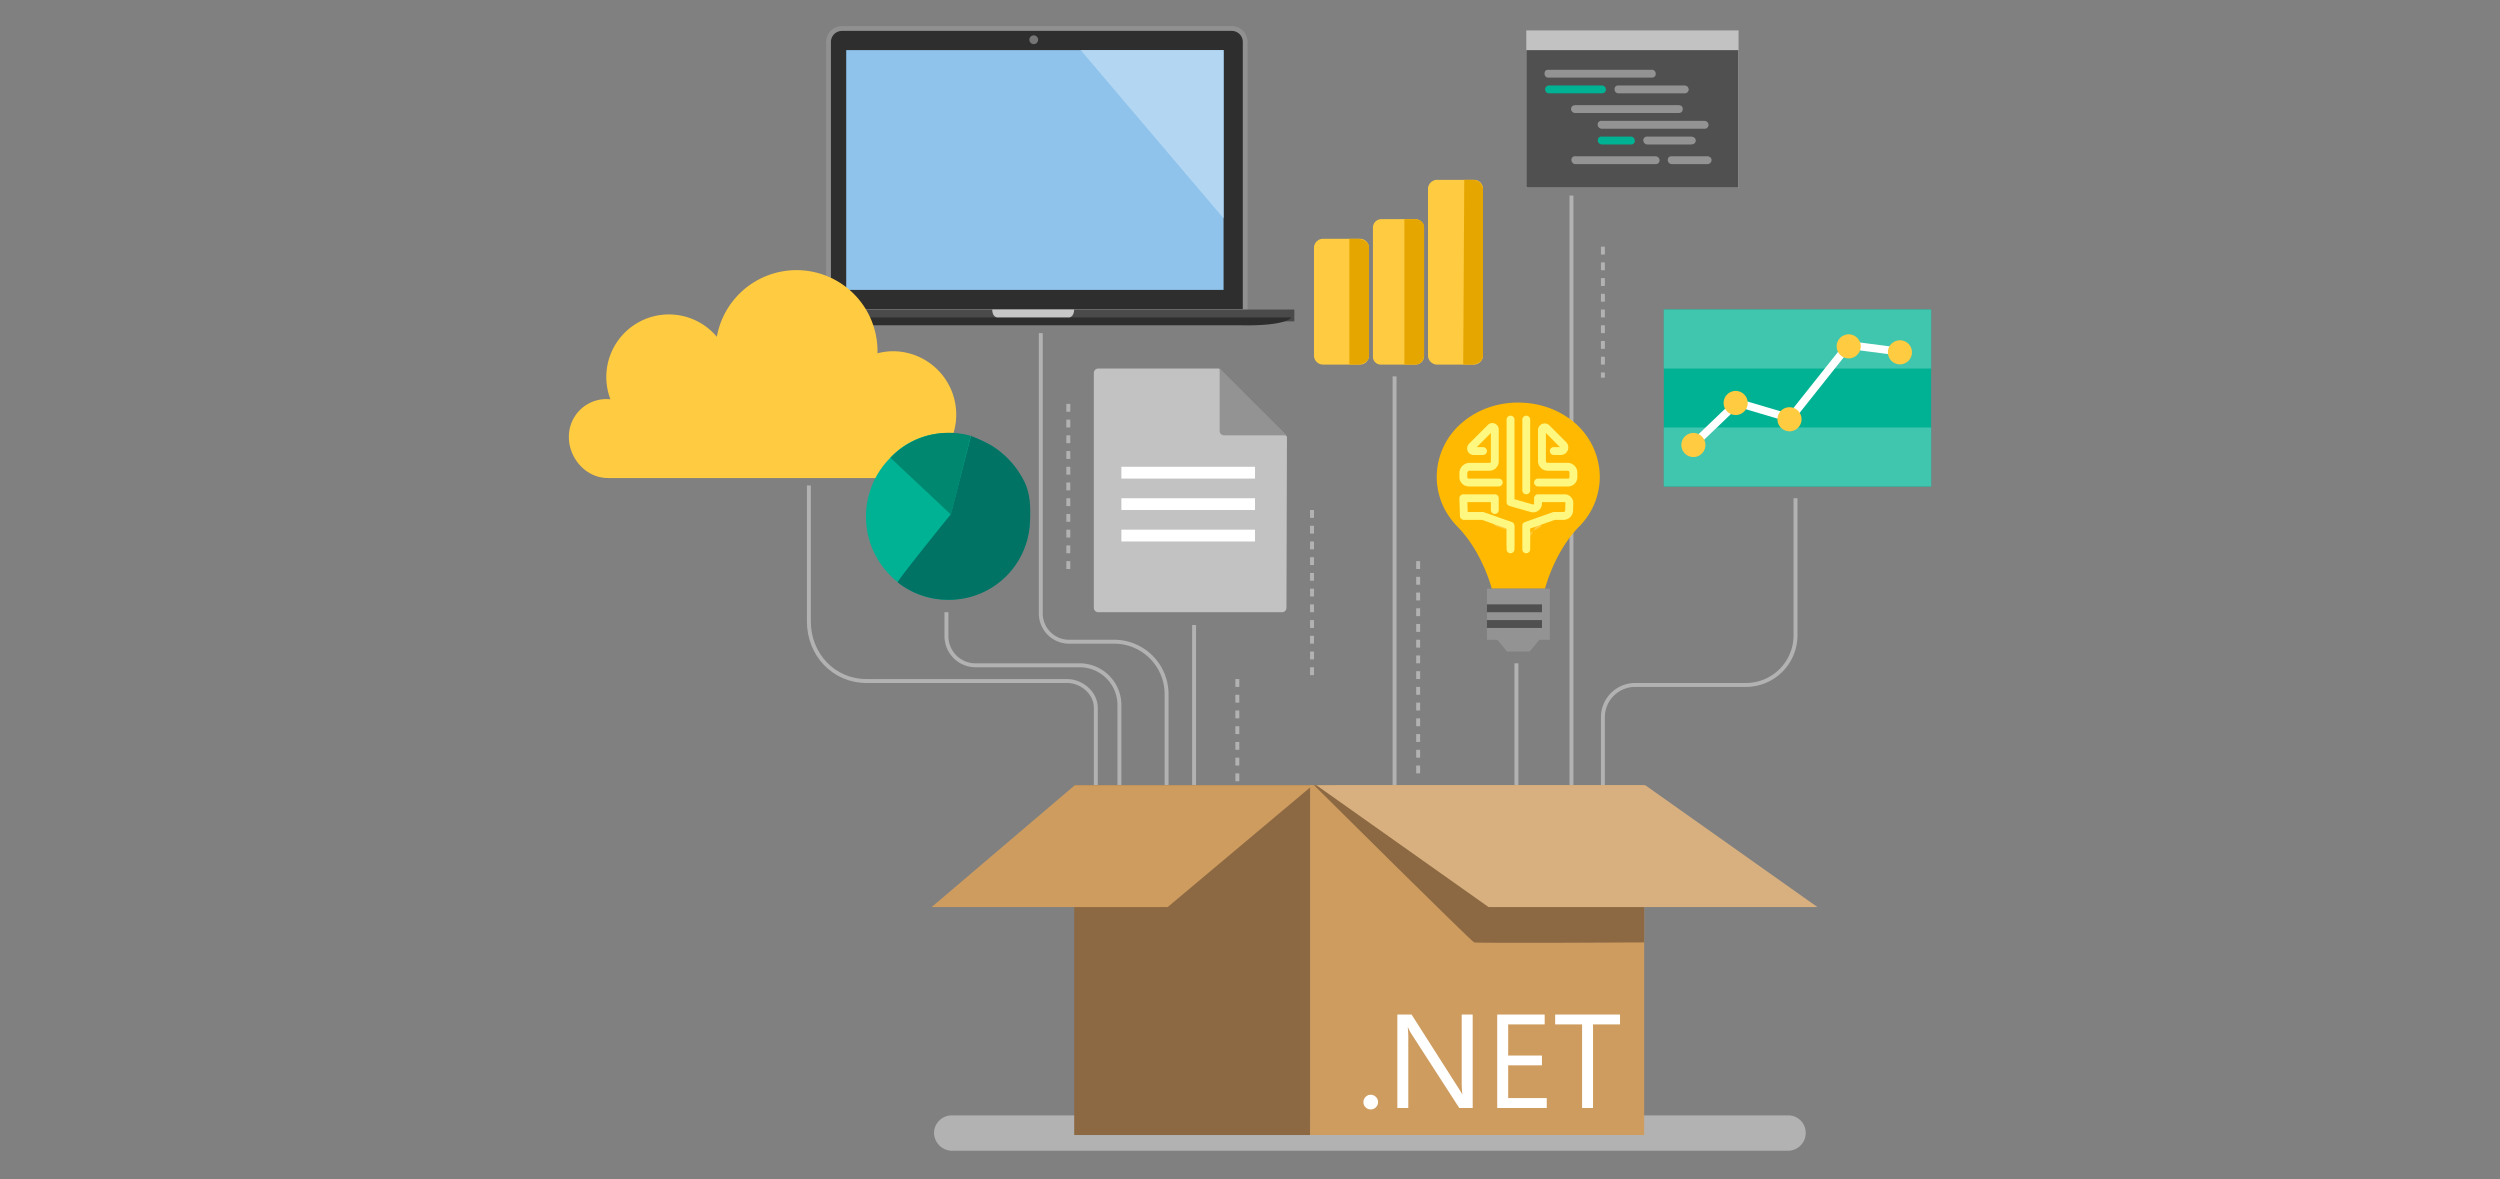 <svg xmlns="http://www.w3.org/2000/svg" viewBox="0 0 636 300"><rect x="0" y="0" width="636" height="300" fill="#808080" stroke="none"/><title>swimlane-machine-learning-for-dotnet</title><line x1="399.778" y1="205.25" x2="399.778" y2="49.75" fill="none" stroke="#b2b2b2" stroke-miterlimit="10"/><path d="M240.778,155.75v6.1a7.4,7.4,0,0,0,7.4,7.4h26.471a10.131,10.131,0,0,1,10.131,10.131V208.75" fill="none" stroke="#b2b2b2" stroke-miterlimit="10"/><path d="M264.778,84.75v71.316a7.184,7.184,0,0,0,7.184,7.184h11.474a13.343,13.343,0,0,1,13.342,13.342V199.75" fill="none" stroke="#b2b2b2" stroke-miterlimit="10"/><line x1="354.778" y1="235.75" x2="354.778" y2="95.75" fill="none" stroke="#b2b2b2" stroke-miterlimit="10"/><path d="M407.778,233.75V182.463a8.213,8.213,0,0,1,8.213-8.213H444.16a12.617,12.617,0,0,0,12.618-12.617V126.75" fill="none" stroke="#b2b2b2" stroke-miterlimit="10"/><path d="M398.509,106h0a20.933,20.933,0,0,0-1.956-1.145l-.055-.028c-.2-.1-.4-.2-.608-.3l-.168-.078c-.2-.091-.395-.18-.6-.265l-.16-.065q-.912-.378-1.873-.677c-.121-.038-.242-.076-.365-.112q-.238-.069-.478-.133c-.146-.039-.292-.076-.439-.112s-.295-.073-.444-.107c-.194-.044-.391-.083-.588-.122-.116-.023-.231-.048-.348-.069q-.43-.078-.869-.139c-.112-.016-.225-.029-.338-.043-.212-.027-.424-.052-.637-.073l-.358-.032c-.223-.018-.446-.033-.671-.046l-.315-.017c-.329-.013-.659-.022-.993-.022a22.829,22.829,0,0,0-8.18,1.484q-.935.359-1.818.8-.441.218-.869.454-.855.474-1.651,1.018t-1.527,1.154a18.133,18.133,0,0,0-6.694,13.981,17.732,17.732,0,0,0,2.92,9.756q.233.357.482.7a18.947,18.947,0,0,0,1.637,1.973l.007.007.04.041q.169.177.345.351c.037.039.072.079.109.117l.027.029h0c6.177,6.5,8.434,15.475,8.434,15.475h13.549s2.246-9.018,8.394-15.518A18,18,0,0,0,406.99,121.3,18.33,18.33,0,0,0,398.509,106Z" fill="#ffb900"/><polygon points="389.128 165.75 383.401 165.75 380.083 161.75 392.446 161.75 389.128 165.75" fill="#939393"/><rect x="378.278" y="149.75" width="16" height="13" fill="#939393"/><rect x="378.278" y="153.75" width="14" height="2" fill="#505050"/><rect x="378.278" y="157.75" width="14" height="2" fill="#505050"/><rect x="423.278" y="78.75" width="68" height="45" transform="translate(914.556 202.5) rotate(180)" fill="#00b294"/><rect x="423.278" y="78.75" width="68" height="15" transform="translate(914.556 172.5) rotate(180)" fill="#40c5af"/><rect x="423.278" y="108.75" width="68" height="15" transform="translate(914.556 232.5) rotate(180)" fill="#40c5af"/><line x1="303.778" y1="205.75" x2="303.778" y2="159" fill="none" stroke="#b2b2b2" stroke-miterlimit="10"/><path d="M278.778,203.5V180.071c0-3.767-3.554-6.821-7.321-6.821H220.422c-8.364,0-14.644-6.78-14.644-15.144V123.5" fill="none" stroke="#b2b2b2" stroke-miterlimit="10"/><path d="M454.848,292.75H242.142a4.627,4.627,0,0,1-4.525-4.5,4.526,4.526,0,0,1,4.525-4.5H454.848a4.432,4.432,0,0,1,4.525,4.5,4.525,4.525,0,0,1-4.525,4.5Z" fill="#b2b2b2"/><line x1="407.778" y1="62.75" x2="407.778" y2="96.083" fill="none" stroke="#b2b2b2" stroke-miterlimit="10" stroke-dasharray="2 2"/><line x1="333.778" y1="129.75" x2="333.778" y2="173.083" fill="none" stroke="#b2b2b2" stroke-miterlimit="10" stroke-dasharray="2 2"/><line x1="314.778" y1="172.75" x2="314.778" y2="216.083" fill="none" stroke="#b2b2b2" stroke-miterlimit="10" stroke-dasharray="2 2"/><line x1="271.778" y1="102.75" x2="271.778" y2="146.083" fill="none" stroke="#b2b2b2" stroke-miterlimit="10" stroke-dasharray="2 2"/><path d="M316.778,79.25V10.673a3.423,3.423,0,0,0-3.423-3.423H214.2a3.422,3.422,0,0,0-3.422,3.423V79.25Z" fill="#2e2e2e" stroke="#909090" stroke-miterlimit="10" stroke-width="1.221"/><rect x="197.278" y="78.75" width="132" height="3" fill="#4b4a4b"/><path d="M315.366,82.75H213.941c-14.859.245-16.695-1.806-16.695-2H328.472C328.472,80.944,326.969,83,315.366,82.75Z" fill="#2e2e2e"/><rect x="215.278" y="12.75" width="96" height="61" fill="#8fc3ec"/><path d="M252.418,78.75c.017,1.422.735,2.133,1.622,2h17.6c.887.133,1.6-.578,1.622-2Z" fill="#c7c7c7"/><polygon points="311.278 55.539 311.278 12.75 274.924 12.75 311.278 55.539" fill="#b3d6f2"/><path d="M264.1,10.116A1.115,1.115,0,1,1,262.984,9,1.115,1.115,0,0,1,264.1,10.116Z" fill="#767576"/><path d="M310.119,93.75H279.4a1.128,1.128,0,0,0-1.127,1.127v59.746a1.128,1.128,0,0,0,1.127,1.127h46.746a1.128,1.128,0,0,0,1.127-1.124l.13-43.549Z" fill="#c2c2c2"/><path d="M327.278,110.688,310.308,93.75h-.03v15.873a1.128,1.128,0,0,0,1.127,1.127h15.873Z" fill="#939393"/><rect x="285.278" y="118.75" width="34" height="3" fill="#fff"/><rect x="285.278" y="126.75" width="34" height="3" fill="#fff"/><rect x="285.278" y="134.75" width="34" height="3" fill="#fff"/><path d="M144.722,111.207c0,5.345,4.319,10.406,9.938,10.406h72.559a16.13,16.13,0,0,0,.076-32.259,15.938,15.938,0,0,0-4.072.528c0-.176.013-.351.013-.528a20.6,20.6,0,0,0-40.875-3.675,15.921,15.921,0,0,0-27.071,15.909,9.762,9.762,0,0,0-1.046-.059A9.546,9.546,0,0,0,144.722,111.207Z" fill="#ffcb40"/><path d="M348.278,90.577V62.923a2.319,2.319,0,0,0-2.406-2.173h-9.188a2.319,2.319,0,0,0-2.406,2.173V90.577a2.319,2.319,0,0,0,2.406,2.173h9.188A2.319,2.319,0,0,0,348.278,90.577Z" fill="#ffcb40" fill-rule="evenodd"/><path d="M345.383,60.75h-2.1v32h2.1c1.579,0,2.9-.988,2.9-2.173V62.923C348.278,61.738,346.962,60.75,345.383,60.75Z" fill="#e6a600" fill-rule="evenodd"/><path d="M362.278,90.585V57.915a2.292,2.292,0,0,0-2.1-2.165h-8.81a2.15,2.15,0,0,0-2.095,2.165v32.67a2,2,0,0,0,1.9,2.165h9A2.15,2.15,0,0,0,362.278,90.585Z" fill="#ffcb40" fill-rule="evenodd"/><path d="M359.694,55.75h-2.416v37h2.416a2.333,2.333,0,0,0,2.584-2.135V57.694C362.311,56.5,361.122,55.711,359.694,55.75Z" fill="#e6a600" fill-rule="evenodd"/><path d="M377.278,90.559V47.941a2.3,2.3,0,0,0-2.222-2.191h-9.334a2.349,2.349,0,0,0-2.444,2.191V90.559a2.349,2.349,0,0,0,2.444,2.191h9.112A2.349,2.349,0,0,0,377.278,90.559Z" fill="#ffcb40" fill-rule="evenodd"/><path d="M374.628,45.75h-2.121l-.265,47h2.121c1.59,0,2.915-1,2.915-2.191V47.941A2.558,2.558,0,0,0,374.628,45.75Z" fill="#e6a600" fill-rule="evenodd"/><path d="M226.65,146.551a10,10,0,0,0,1.58,1.4,20.212,20.212,0,0,0,12.251,4.606,20.913,20.913,0,0,0,21.538-20.429,19.727,19.727,0,0,0-2.569-11.016,20.13,20.13,0,0,0-8.1-8.212,22.883,22.883,0,0,0-5.138-2,19.677,19.677,0,0,0-19.957,5.809h0A21.176,21.176,0,0,0,226.65,146.551Z" fill="#00b294" fill-rule="evenodd"/><path d="M240.539,152.572a20.591,20.591,0,0,0,21.48-19.755c.2-3.874.089-7.507-1.616-10.674a22.384,22.384,0,0,0-8.316-8.889,40.26,40.26,0,0,0-5.059-2.361s-5.1,19.837-5.177,19.985l-.019.026c-13,16.066-13.51,17.214-13.51,17.214A20.529,20.529,0,0,0,240.539,152.572Z" fill="#007365" fill-rule="evenodd"/><path d="M241.93,130.928l5.034-20.065a20.658,20.658,0,0,0-20.436,5.593Z" fill="#008770" fill-rule="evenodd"/><rect x="388.278" y="7.75" width="54" height="40" fill="#fff"/><rect x="388.278" y="7.75" width="54" height="40" fill="#505050"/><rect x="388.278" y="7.75" width="54" height="5" fill="#c2c2c2"/><path d="M420.151,19.75H394a.949.949,0,0,1-1.062-.875c-.039-.807.285-1.125,1.015-1.125H420.1a.989.989,0,0,1,1.111,1.094C421.215,19.469,420.715,19.75,420.151,19.75Z" fill="#939393"/><path d="M407.42,23.75H394.179a1.007,1.007,0,0,1-1.089-.875.975.975,0,0,1,1.042-1.125h13.241a1.022,1.022,0,0,1,1.105.69C408.722,23.21,408.215,23.75,407.42,23.75Z" fill="#00b294"/><path d="M428.514,23.75H411.835a1.031,1.031,0,0,1-1.088-.844c-.063-.75.307-1.217,1.041-1.156h16.679a1.054,1.054,0,0,1,1.14.977A1.021,1.021,0,0,1,428.514,23.75Z" fill="#939393"/><path d="M426.972,28.75h-26.1a1.113,1.113,0,0,1-1.18-.835c-.106-.812.447-1.165,1.133-1.165h26.1c.872,0,1.156.442,1.165.929C428.1,28.362,427.749,28.75,426.972,28.75Z" fill="#939393"/><path d="M421.08,41.75H400.87a1.021,1.021,0,0,1-1.086-.894.913.913,0,0,1,1.039-1.106h20.21a1.1,1.1,0,0,1,1.151.882A.968.968,0,0,1,421.08,41.75Z" fill="#939393"/><path d="M434.275,41.75H425.4a1.044,1.044,0,0,1-1.112-.965c0-.623.223-1.035,1.065-1.035h8.873c.7,0,1.182.4,1.191.882A1.046,1.046,0,0,1,434.275,41.75Z" fill="#939393"/><path d="M433.532,32.75H407.56a1.088,1.088,0,0,1-1.106-.894.935.935,0,0,1,1.059-1.106h25.972a1.053,1.053,0,0,1,1.158.882A.987.987,0,0,1,433.532,32.75Z" fill="#939393"/><path d="M414.854,36.75H407.56a1.05,1.05,0,0,1-1.082-.965.916.916,0,0,1,1.035-1.035h7.294a1,1,0,0,1,1.071.906A.911.911,0,0,1,414.854,36.75Z" fill="#00b294"/><path d="M430.187,36.75H419.176a1.04,1.04,0,0,1-1.11-.918.94.94,0,0,1,1.063-1.082H430.14c.8,0,1.22.432,1.256.918C431.443,36.315,430.949,36.75,430.187,36.75Z" fill="#939393"/><line x1="385.778" y1="242.75" x2="385.778" y2="168.75" fill="none" stroke="#b2b2b2" stroke-miterlimit="10"/><line x1="360.778" y1="196.75" x2="360.778" y2="142.75" fill="none" stroke="#b2b2b2" stroke-miterlimit="10" stroke-dasharray="2 2"/><rect x="333.278" y="199.75" width="85" height="89" fill="#ce9c5f"/><rect x="333.278" y="193.75" width="85" height="89" fill="none"/><rect x="273.278" y="199.75" width="60" height="89" fill="#8c6943"/><polygon points="297.065 230.75 237.02 230.75 273.44 199.75 333.974 199.75 297.065 230.75" fill="#ce9c5f"/><polygon points="297.065 224.75 237.02 224.75 273.44 193.75 333.974 193.75 297.065 224.75" fill="none"/><path d="M334.283,199.75s40,39.75,40.745,40,43.25,0,43.25,0V202.5Z" fill="#8c6943"/><polygon points="462.344 230.75 378.678 230.75 334.876 199.75 418.541 199.75 462.344 230.75" fill="#d8b07f"/><path d="M384.278,139.593a1,1,0,0,1-1-1v-3.848l-2.695-.892a1,1,0,0,1,.628-1.9l3.419,1.132a.944.944,0,0,1,.648.9v4.61a1,1,0,0,1-1,1" fill="#ffcb40"/><path d="M391.457,132.461a.933.933,0,0,1,.66,1.187.959.959,0,0,1-.436.517l-2.4,1.378v1.9a.945.945,0,0,1-.945.944" fill="#ffcb40"/><path d="M377.8,131.75h-3.31a1,1,0,0,1,0-2h2.784v-3h-2.012a1,1,0,0,1,0-2h2.612a1.4,1.4,0,0,1,1.4,1.4v4.124A1.474,1.474,0,0,1,377.8,131.75Zm.38-5h0Z" fill="none"/><path d="M397.278,131.75h-3.631a1.369,1.369,0,0,1-1.369-1.369v-4.262a1.369,1.369,0,0,1,1.369-1.369h2.976a1,1,0,0,1,0,2h-2.345v3h3.255a.945.945,0,0,1,0,1.89" fill="none"/><polygon points="430.637 114.639 429.253 113.194 441.672 101.293 455.082 105.266 469.847 86.684 484.243 88.592 483.979 90.575 470.709 88.816 455.808 107.567 442.217 103.54 430.637 114.639" fill="#fff"/><path d="M433.807,112.626a3.065,3.065,0,1,1-3.587-2.431A3.065,3.065,0,0,1,433.807,112.626Z" fill="#ffcb40"/><path d="M458.261,106.087a3.064,3.064,0,1,1-3.587-2.432A3.065,3.065,0,0,1,458.261,106.087Z" fill="#ffcb40"/><path d="M473.317,87.539a3.064,3.064,0,1,1-3.587-2.432A3.064,3.064,0,0,1,473.317,87.539Z" fill="#ffcb40"/><path d="M486.349,89.052a3.064,3.064,0,1,1-3.587-2.431A3.065,3.065,0,0,1,486.349,89.052Z" fill="#ffcb40"/><path d="M444.562,101.94a3.064,3.064,0,1,1-3.587-2.432A3.065,3.065,0,0,1,444.562,101.94Z" fill="#ffcb40"/><path d="M388.278,140.75a1,1,0,0,1-1-1v-6a1,1,0,0,1,.668-.943l7.1-2.5a.992.992,0,0,1,.333-.057h2.377a.429.429,0,0,0,.432-.419l.055-1.858a.215.215,0,0,0-.216-.223h-5.748v.335a2.256,2.256,0,0,1-2.875,2.169l-5.4-1.543a1,1,0,0,1-.726-.961v-21a1,1,0,0,1,2,0V127l4.674,1.336a.256.256,0,0,0,.326-.247V126.75a1,1,0,0,1,1-1h6.748a2.217,2.217,0,0,1,2.216,2.28l-.055,1.859a2.42,2.42,0,0,1-2.432,2.361h-2.207l-6.27,2.208v5.292A1,1,0,0,1,388.278,140.75Z" fill="#fff880"/><path d="M384.278,140.75a1,1,0,0,1-1-1v-5.292l-6.271-2.208h-4.6a1,1,0,0,1-1-.971l-.131-4.5a1,1,0,0,1,1-1.029h8a1,1,0,0,1,1,1v3a1,1,0,0,1-2,0v-2h-5.971l.073,2.5h3.8a.982.982,0,0,1,.332.057l7.1,2.5a1,1,0,0,1,.668.943v6A1,1,0,0,1,384.278,140.75Z" fill="#fff880"/><path d="M388.278,125.75a1,1,0,0,1-1-1v-18a1,1,0,0,1,2,0v18A1,1,0,0,1,388.278,125.75Z" fill="#fff880"/><path d="M398.932,123.75h-7.654a1,1,0,0,1,0-2h7.654a.346.346,0,0,0,.346-.345v-1.157a.5.5,0,0,0-.5-.5h-5.067a2.439,2.439,0,0,1-2.435-2.435v-7.9a1.691,1.691,0,0,1,2.888-1.195l4.257,4.257a1.915,1.915,0,0,1-1.353,3.269h-1.792a1,1,0,0,1,0-2h1.586l-3.586-3.586v7.151a.435.435,0,0,0,.435.435h5.067a2.5,2.5,0,0,1,2.5,2.5v1.157A2.349,2.349,0,0,1,398.932,123.75Z" fill="#fff880"/><path d="M381.278,123.75h-7.623a2.379,2.379,0,0,1-2.377-2.377v-1.016a2.611,2.611,0,0,1,2.607-2.607h5.031a.362.362,0,0,0,.362-.362v-7.224l-3.585,3.586h1.585a1,1,0,0,1,0,2h-2.36a1.679,1.679,0,0,1-1.186-2.868l4.775-4.776a1.623,1.623,0,0,1,2.771,1.148v8.134a2.365,2.365,0,0,1-2.362,2.362h-5.031a.607.607,0,0,0-.607.607v1.016a.377.377,0,0,0,.377.377h7.623a1,1,0,0,1,0,2Z" fill="#fff880"/><path d="M348.7,282.238a1.756,1.756,0,0,1-1.3-.548,1.8,1.8,0,0,1-.539-1.309,1.828,1.828,0,0,1,.539-1.318,1.741,1.741,0,0,1,1.3-.556,1.788,1.788,0,0,1,1.327.556,1.812,1.812,0,0,1,.547,1.318,1.784,1.784,0,0,1-.547,1.309A1.8,1.8,0,0,1,348.7,282.238Z" fill="#fff"/><path d="M374.652,281.873h-3.416L359,262.918a7.936,7.936,0,0,1-.763-1.493h-.1a24.6,24.6,0,0,1,.132,3.267v17.181h-2.786V258.092H359.1L371,276.749q.745,1.159.962,1.592h.066a25.089,25.089,0,0,1-.166-3.5v-16.75h2.786Z" fill="#fff"/><path d="M393.492,281.873h-12.6V258.092h12.073v2.52h-9.287v7.91h8.591v2.5h-8.591v8.326h9.818Z" fill="#fff"/><path d="M412.132,260.612h-6.865v21.261H402.48V260.612h-6.849v-2.52h16.5Z" fill="#fff"/></svg>